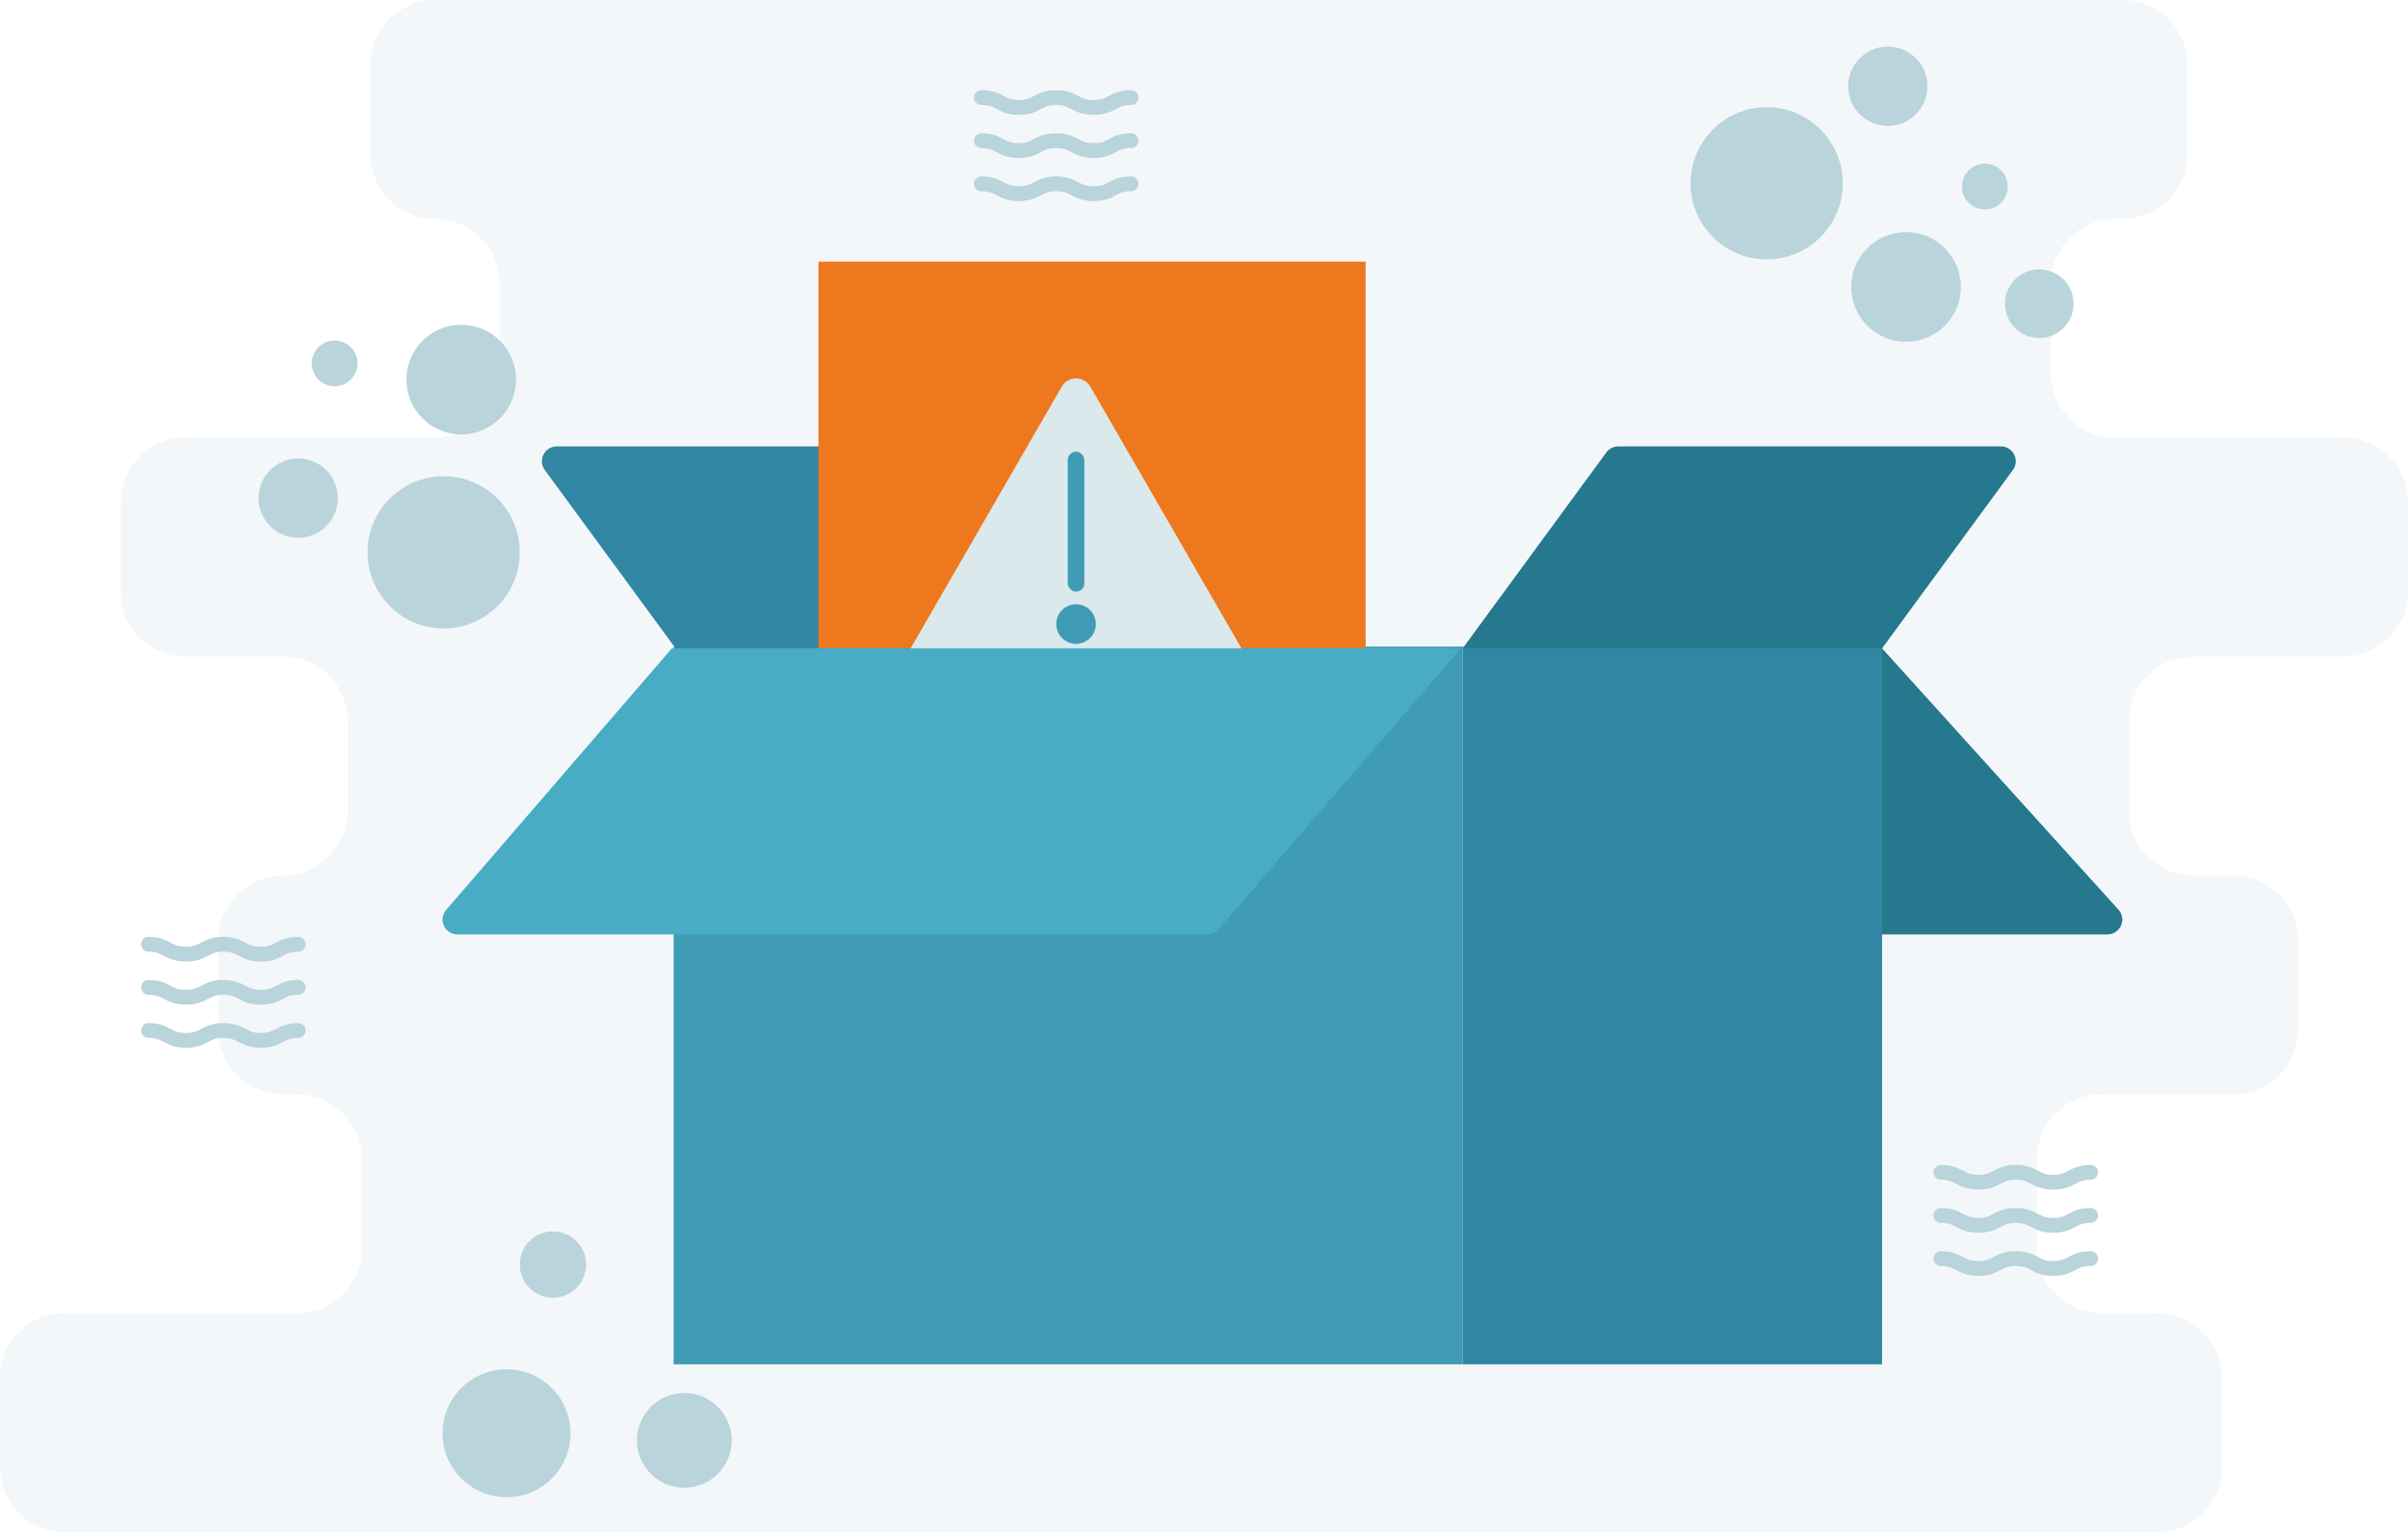 <?xml version="1.0" encoding="UTF-8" standalone="no"?>
<svg
   data-name="Layer 1"
   viewBox="0 0 487.808 310.451"
   version="1.1"
   id="svg50"
   sodipodi:docname="empty-box.svg"
   width="487.808"
   height="310.451"
   inkscape:version="1.2 (dc2aedaf03, 2022-05-15)"
   xmlns:inkscape="http://www.inkscape.org/namespaces/inkscape"
   xmlns:sodipodi="http://sodipodi.sourceforge.net/DTD/sodipodi-0.dtd"
   xmlns="http://www.w3.org/2000/svg"
   xmlns:svg="http://www.w3.org/2000/svg">
  <defs
     id="defs54" />
  <sodipodi:namedview
     id="namedview52"
     pagecolor="#ffffff"
     bordercolor="#666666"
     borderopacity="1.0"
     inkscape:showpageshadow="2"
     inkscape:pageopacity="0.0"
     inkscape:pagecheckerboard="false"
     inkscape:deskcolor="#d1d1d1"
     showgrid="false"
     inkscape:zoom="1.6191406"
     inkscape:cx="242.10374"
     inkscape:cy="155.63812"
     inkscape:window-width="1920"
     inkscape:window-height="1009"
     inkscape:window-x="-8"
     inkscape:window-y="-8"
     inkscape:window-maximized="1"
     inkscape:current-layer="svg50" />
  <path
     fill="#dbe8ec"
     d="M 487.808,119.971 V 101.78 A 13.079,13.079 0 0 0 474.729,88.7 h -46.166 A 13.079,13.079 0 0 1 415.483,75.621 V 57.43 a 13.079,13.079 0 0 1 13.079,-13.079 h 1.458 A 13.079,13.079 0 0 0 443.1,31.271 V 13.079 A 13.079,13.079 0 0 0 430.02,0 H 88.113 A 13.079,13.079 0 0 0 75.034,13.079 v 18.191 a 13.079,13.079 0 0 0 13.079,13.079 v 0 a 13.079,13.079 0 0 1 13.079,13.079 V 75.621 A 13.079,13.079 0 0 1 88.113,88.7 H 37.534 A 13.079,13.079 0 0 0 24.454,101.78 v 18.191 a 13.079,13.079 0 0 0 13.079,13.079 h 19.847 a 13.079,13.079 0 0 1 13.079,13.079 v 18.191 a 13.079,13.079 0 0 1 -13.079,13.079 h -0.048 A 13.079,13.079 0 0 0 44.253,190.48 v 18.191 a 13.079,13.079 0 0 0 13.079,13.079 h 2.871 a 13.079,13.079 0 0 1 13.079,13.079 v 18.191 A 13.079,13.079 0 0 1 60.204,266.1 H 13.079 A 13.079,13.079 0 0 0 0,279.18 v 18.191 a 13.079,13.079 0 0 0 13.079,13.079 h 423.963 a 13.079,13.079 0 0 0 13.079,-13.079 v -18.191 a 13.079,13.079 0 0 0 -13.079,-13.079 h -11.341 a 13.079,13.079 0 0 1 -13.079,-13.079 v -18.191 a 13.079,13.079 0 0 1 13.079,-13.079 h 26.74 a 13.079,13.079 0 0 0 13.079,-13.079 V 190.48 A 13.079,13.079 0 0 0 452.442,177.4 h -8.112 A 13.079,13.079 0 0 1 431.251,164.321 v -18.191 a 13.079,13.079 0 0 1 13.079,-13.079 h 30.399 a 13.079,13.079 0 0 0 13.079,-13.079 z"
     id="path2"
     style="opacity:0.33" />
  <rect
     width="159.84"
     height="145.44"
     x="136.465"
     y="131.022"
     fill="#409cb5"
     id="rect4" />
  <rect
     width="84.96"
     height="145.44"
     x="296.305"
     y="131.022"
     fill="#3086a3"
     id="rect6" />
  <path
     fill="#25788e"
     d="m 381.265,131.383 h -84.96 l 29.101,-39.694 a 3,3 0 0 1 2.419,-1.226 h 77.52 a 3,3 0 0 1 2.419,4.774 z"
     id="path8" />
  <path
     fill="#3086a3"
     d="m 136.861,131.383 h 84.96 l -29.101,-39.694 a 3,3 0 0 0 -2.419,-1.226 H 112.78 a 3,3 0 0 0 -2.419,4.774 z"
     id="path10" />
  <path
     fill="#25788e"
     d="m 429.197,184.383 -47.932,-53 v 0 57.96 h 45.66 a 3,3 0 0 0 2.271,-4.96 z"
     id="path12" />
  <rect
     width="110.853"
     height="78.366"
     x="165.797"
     y="53.016"
     fill="#ee781d"
     id="rect14" />
  <path
     fill="#dbe8ec"
     d="m 217.984,136.22 h -30.498 a 3.354,3.354 0 0 1 -2.905,-5.031 l 15.249,-26.412 15.249,-26.412 a 3.354,3.354 0 0 1 5.809,0 l 15.249,26.412 15.249,26.412 a 3.354,3.354 0 0 1 -2.905,5.031 z"
     id="path16" />
  <rect
     width="3.356"
     height="28.368"
     x="216.306"
     y="91.526"
     fill="#409cb5"
     rx="1.678"
     id="rect18" />
  <circle
     cx="-104.365"
     cy="229.384"
     r="4.014"
     fill="#409cb5"
     transform="rotate(-84.345)"
     id="circle20" />
  <path
     fill="#47acc4"
     d="M 244.571,189.343 H 92.655 a 3,3 0 0 1 -2.272,-4.96 l 45.722,-53 h 159.84 l -49.102,56.92 a 3,3 0 0 1 -2.272,1.04 z"
     id="path22" />
  <path
     fill="none"
     stroke="#b9d4db"
     stroke-linecap="round"
     stroke-miterlimit="10"
     stroke-width="3"
     d="m 393.191,237.56 c 3.79,0 3.79,2 7.579,2 3.788,0 3.788,-2 7.577,-2 3.791,0 3.791,2 7.582,2 3.791,0 3.791,-2 7.582,-2 m -30.321,8.739 c 3.79,0 3.79,2 7.579,2 3.788,0 3.788,-2 7.577,-2 3.791,0 3.791,2 7.582,2 3.791,0 3.791,-2 7.582,-2 m -30.321,8.739 c 3.79,0 3.79,2 7.579,2 3.788,0 3.788,-2 7.577,-2 3.791,0 3.791,2 7.582,2 3.791,0 3.791,-2 7.582,-2 M 30.088,191.343 c 3.79,0 3.79,2 7.579,2 3.788,0 3.788,-2 7.577,-2 3.791,0 3.791,2 7.582,2 3.791,0 3.791,-2 7.582,-2 m -30.321,8.739 c 3.79,0 3.79,2 7.579,2 3.788,0 3.788,-2 7.577,-2 3.791,0 3.791,2 7.582,2 3.791,0 3.791,-2 7.582,-2 m -30.321,8.739 c 3.79,0 3.79,2 7.579,2 3.788,0 3.788,-2 7.577,-2 3.791,0 3.791,2 7.582,2 3.791,0 3.791,-2 7.582,-2 M 198.809,19.768 c 3.79,0 3.79,2 7.579,2 3.788,0 3.788,-2 7.577,-2 3.791,0 3.791,2 7.582,2 3.791,0 3.791,-2 7.582,-2 m -30.321,8.739 c 3.79,0 3.79,2 7.579,2 3.788,0 3.788,-2 7.577,-2 3.791,0 3.791,2 7.582,2 3.791,0 3.791,-2 7.582,-2 m -30.321,8.739 c 3.79,0 3.79,2 7.579,2 3.788,0 3.788,-2 7.577,-2 3.791,0 3.791,2 7.582,2 3.791,0 3.791,-2 7.582,-2"
     id="path24" />
  <circle
     cx="102.609"
     cy="290.435"
     r="12.96"
     fill="#b9d4db"
     id="circle26" />
  <circle
     cx="112.013"
     cy="256.249"
     r="6.72"
     fill="#b9d4db"
     id="circle28" />
  <circle
     cx="138.627"
     cy="291.875"
     r="9.6"
     fill="#b9d4db"
     id="circle30" />
  <circle
     cx="89.873"
     cy="111.926"
     r="15.42"
     fill="#b9d4db"
     id="circle32" />
  <circle
     cx="60.408"
     cy="100.943"
     r="8.032"
     fill="#b9d4db"
     id="circle34" />
  <circle
     cx="67.786"
     cy="73.64"
     r="4.633"
     fill="#b9d4db"
     id="circle36" />
  <circle
     cx="93.433"
     cy="76.918"
     r="11.107"
     fill="#b9d4db"
     id="circle38" />
  <circle
     cx="357.892"
     cy="37.142"
     r="15.42"
     fill="#b9d4db"
     id="circle40" />
  <circle
     cx="382.427"
     cy="17.474"
     r="8.032"
     fill="#b9d4db"
     id="circle42" />
  <circle
     cx="413.109"
     cy="61.548"
     r="6.952"
     fill="#b9d4db"
     id="circle44" />
  <circle
     cx="402.087"
     cy="37.805"
     r="4.633"
     fill="#b9d4db"
     id="circle46" />
  <circle
     cx="386.124"
     cy="58.145"
     r="11.107"
     fill="#b9d4db"
     id="circle48" />
</svg>
